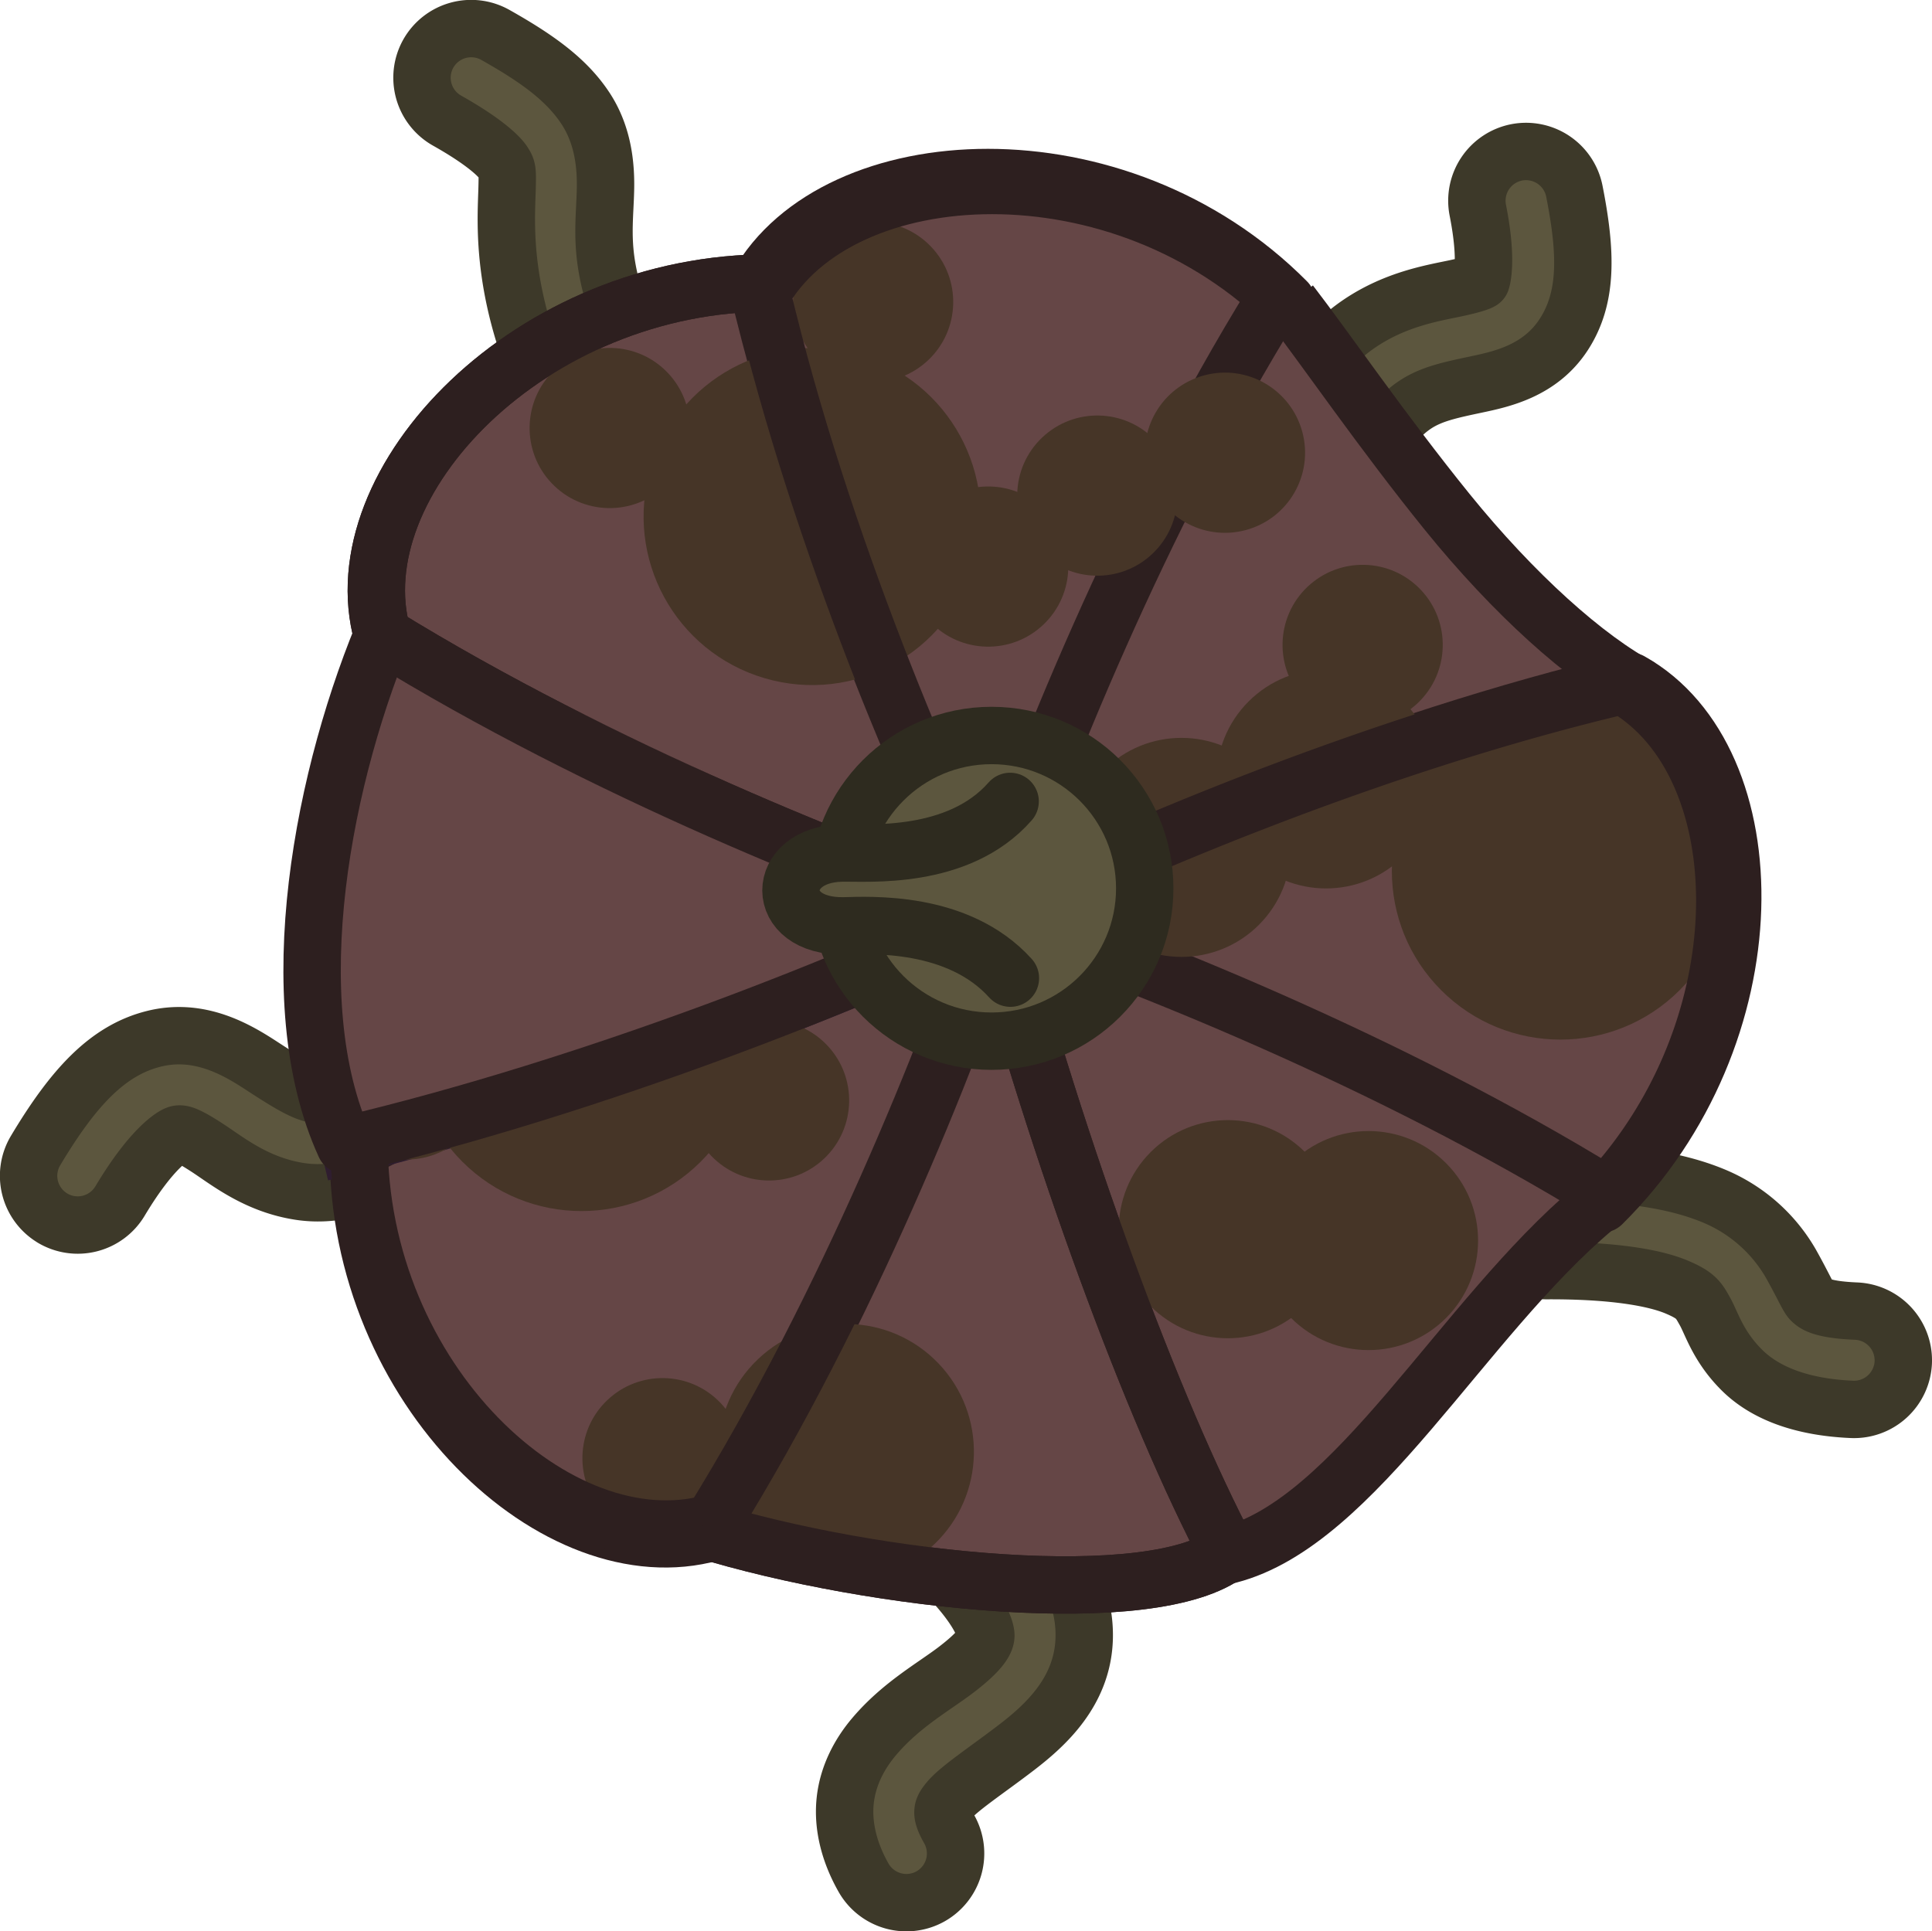 <svg xmlns="http://www.w3.org/2000/svg" width="235.638" height="235.574" viewBox="0 0 62.346 62.329"><g transform="translate(-405.208 -493.161)"><path d="M342.132 518.12c-4.062.244-6.078 1.668-7.051 2.264-.487.298-.533.32-.777.305-.245-.015-.891-.195-2.073-.895a1.59 1.59 0 0 0-2.176.555 1.59 1.59 0 0 0 .557 2.176c1.375.814 2.414 1.267 3.496 1.334s2-.38 2.633-.768c1.265-.775 2.097-1.594 5.58-1.803a1.59 1.59 0 0 0 1.49-1.68 1.59 1.59 0 0 0-1.68-1.488M357.099 537.41a1.59 1.59 0 0 0-2.243.082c-1.46 1.57-2.133 3.131-2.232 4.531s.326 2.516.563 3.242c.236.727.21.844.21.844s-.404.49-2.033 1.045a1.59 1.59 0 0 0-.99 2.014 1.59 1.59 0 0 0 2.014.992c1.937-.66 3.193-1.35 3.836-2.605.642-1.256.243-2.474-.018-3.274-.26-.8-.459-1.404-.414-2.033.044-.629.282-1.403 1.389-2.594a1.59 1.59 0 0 0-.082-2.244M379.946 531.365a1.59 1.59 0 0 0-.592 2.167c1.241 2.174 2.294 3.49 3.387 4.322a5.14 5.14 0 0 0 3.12 1.05c.826-.01 1.206-.064 1.354-.023s.417.123 1.026 1.082a1.59 1.59 0 0 0 2.19.49 1.59 1.59 0 0 0 .49-2.191c-.845-1.33-1.818-2.153-2.862-2.441s-1.805-.096-2.238-.09-.602.019-1.159-.404c-.556-.424-1.429-1.401-2.552-3.37a1.59 1.59 0 0 0-2.164-.591M356.539 491.058a1.59 1.59 0 0 0-2.16.613c-1.157 2.075-1.636 3.629-1.22 5.098.414 1.469 1.653 2.161 2.487 2.584s1.422.735 1.661 1.034.457.677.125 2.119a1.59 1.59 0 0 0 1.192 1.902 1.59 1.59 0 0 0 1.904-1.191c.464-2.017.141-3.712-.742-4.815s-2.001-1.524-2.705-1.88c-.704-.358-.833-.492-.867-.615-.035-.124-.046-.925.938-2.69a1.59 1.59 0 0 0-.613-2.16M385.605 503.814c-.675.494-1.083 1.186-1.313 1.826-.462 1.278-.432 2.489-.552 3.402s-.295 1.251-.467 1.358-1.03.328-3.167-.365a1.59 1.59 0 0 0-2 1.02 1.59 1.59 0 0 0 1.021 2c2.52.817 4.375.939 5.818.044s1.788-2.463 1.943-3.642c.155-1.18.214-2.254.39-2.74.087-.243.15-.303.203-.342.053-.038.17-.119.602-.12a1.59 1.59 0 0 0 1.58-1.597 1.59 1.59 0 0 0-1.596-1.579c-.918.005-1.787.24-2.462.735" style="color:#000;fill:#5c563e;fill-opacity:1;fill-rule:evenodd;stroke:#3d3929;stroke-width:1.852;stroke-linecap:round;stroke-linejoin:round;stroke-dasharray:none;stroke-opacity:1" transform="scale(1 -1)rotate(-60 -504.683 -64.325)"/><path d="M437.33 522.84c-4.014 6.934-7.887 14.539-9.484 19.674 5.619 1.729 14.599 2.642 17.015.746" style="fill:#654646;fill-opacity:1;stroke:#2d1f1f;stroke-width:1.852;stroke-linejoin:round;stroke-dasharray:none;stroke-opacity:1"/><path d="M437.312 522.872c-7.753 2.071-15.772 4.899-20.54 7.403-.038 7.745 6.434 13.739 11.395 12.35 4.38-7.082 7.635-15.251 9.145-19.753z" style="fill:#654646;fill-opacity:1;stroke:#2d1f1f;stroke-width:1.852;stroke-linejoin:round;stroke-dasharray:none;stroke-opacity:1"/><path d="M415.582 530.356c8.116-1.917 17.307-5.497 21.565-7.614-6.95-4.006-15.213-7.413-20.36-9.006" style="fill:#8a4c70;fill-opacity:1;stroke:#2f1d2f;stroke-width:1.852;stroke-linejoin:round;stroke-dasharray:none;stroke-opacity:1"/><path d="M430.097 502.293c-7.762-.038-13.94 6.42-12.548 11.37 7.097 4.372 15.283 7.62 19.794 9.126" style="fill:#654646;fill-opacity:1;stroke:#2d1f1f;stroke-width:1.852;stroke-linejoin:round;stroke-dasharray:none;stroke-opacity:1"/><path d="M437.187 522.797c4.014-6.934 7.945-14.768 9.542-19.903-5.462-5.504-14.548-5-17.072-.517 1.92 8.099 5.408 16.171 7.53 20.42z" style="fill:#654646;fill-opacity:1;stroke:#2d1f1f;stroke-width:1.852;stroke-linejoin:round;stroke-dasharray:none;stroke-opacity:1"/><path d="M446.342 502.84c-4.38 7.08-7.635 15.25-9.145 19.751 7.752-2.07 15.886-4.669 20.655-7.173" style="fill:#654646;fill-opacity:1;stroke:#2d1f1f;stroke-width:1.852;stroke-linejoin:round;stroke-dasharray:none;stroke-opacity:1"/><path d="M437.361 522.665c6.95 4.005 14.398 7.755 19.544 9.35 5.516-5.45 5.412-14.346.92-16.864-8.116 1.916-16.206 5.396-20.464 7.514z" style="fill:#654646;fill-opacity:1;stroke:#2d1f1f;stroke-width:1.852;stroke-linejoin:round;stroke-dasharray:none;stroke-opacity:1"/><path d="M457.075 531.743c-7.097-4.371-15.284-7.619-19.795-9.126 2.076 7.736 5.082 15.967 7.591 20.725" style="fill:#654646;fill-opacity:1;stroke:#2d1f1f;stroke-width:1.852;stroke-linejoin:round;stroke-dasharray:none;stroke-opacity:1"/><g style="fill:#463527;fill-opacity:1" transform="scale(4.796)rotate(75 5054.637 -2813.354)"><circle cx="4477.202" cy="5564.637" r=".86" style="opacity:1;fill:#463527;fill-opacity:1;fill-rule:evenodd;stroke:none;stroke-width:1.323;stroke-linecap:square;stroke-linejoin:round;stroke-dasharray:none;stroke-opacity:1" transform="rotate(-28.628)"/><circle cx="1100.197" cy="7050.634" r="1.134" style="fill:#463527;fill-opacity:1;fill-rule:evenodd;stroke:none;stroke-width:1.323;stroke-linecap:square;stroke-linejoin:round;stroke-dasharray:none;stroke-opacity:1" transform="rotate(-58.57)"/><circle cx="4348.949" cy="5659.757" r="1.134" style="fill:#463527;fill-opacity:1;fill-rule:evenodd;stroke:none;stroke-width:1.323;stroke-linecap:square;stroke-linejoin:round;stroke-dasharray:none;stroke-opacity:1" transform="rotate(-29.943)"/><circle cx="4349.074" cy="5663.043" r=".734" style="fill:#463527;fill-opacity:1;fill-rule:evenodd;stroke:none;stroke-width:1.323;stroke-linecap:square;stroke-linejoin:round;stroke-dasharray:none;stroke-opacity:1" transform="rotate(-29.943)"/><circle cx="4345.113" cy="5665.234" r="1.134" style="fill:#463527;fill-opacity:1;fill-rule:evenodd;stroke:none;stroke-width:1.323;stroke-linecap:square;stroke-linejoin:round;stroke-dasharray:none;stroke-opacity:1" transform="rotate(-29.943)"/><circle cx="4347.035" cy="5661.449" r=".737" style="fill:#463527;fill-opacity:1;fill-rule:evenodd;stroke:none;stroke-width:1.323;stroke-linecap:square;stroke-linejoin:round;stroke-dasharray:none;stroke-opacity:1" transform="rotate(-29.943)"/><circle cx="4349.797" cy="5662.427" r=".737" style="fill:#463527;fill-opacity:1;fill-rule:evenodd;stroke:none;stroke-width:1.323;stroke-linecap:square;stroke-linejoin:round;stroke-dasharray:none;stroke-opacity:1" transform="rotate(-29.943)"/><circle cx="4347.396" cy="5660.435" r=".737" style="fill:#463527;fill-opacity:1;fill-rule:evenodd;stroke:none;stroke-width:1.323;stroke-linecap:square;stroke-linejoin:round;stroke-dasharray:none;stroke-opacity:1" transform="rotate(-29.943)"/><circle cx="4475.133" cy="5563.381" r=".539" style="fill:#463527;fill-opacity:1;fill-rule:evenodd;stroke:none;stroke-width:1.323;stroke-linecap:square;stroke-linejoin:round;stroke-dasharray:none;stroke-opacity:1" transform="rotate(-28.628)"/><circle cx="4476.381" cy="5565.561" r=".539" style="fill:#463527;fill-opacity:1;fill-rule:evenodd;stroke:none;stroke-width:1.323;stroke-linecap:square;stroke-linejoin:round;stroke-dasharray:none;stroke-opacity:1" transform="rotate(-28.628)"/><circle cx="4473.348" cy="5565.049" r=".539" style="fill:#463527;fill-opacity:1;fill-rule:evenodd;stroke:none;stroke-width:1.323;stroke-linecap:square;stroke-linejoin:round;stroke-dasharray:none;stroke-opacity:1" transform="rotate(-28.628)"/><circle cx="4473.55" cy="5559.835" r=".539" style="fill:#463527;fill-opacity:1;fill-rule:evenodd;stroke:none;stroke-width:1.323;stroke-linecap:square;stroke-linejoin:round;stroke-dasharray:none;stroke-opacity:1" transform="rotate(-28.628)"/><circle cx="4473.711" cy="5558.974" r=".539" style="fill:#463527;fill-opacity:1;fill-rule:evenodd;stroke:none;stroke-width:1.323;stroke-linecap:square;stroke-linejoin:round;stroke-dasharray:none;stroke-opacity:1" transform="rotate(-28.628)"/><circle cx="4471.118" cy="5561.035" r=".539" style="fill:#463527;fill-opacity:1;fill-rule:evenodd;stroke:none;stroke-width:1.323;stroke-linecap:square;stroke-linejoin:round;stroke-dasharray:none;stroke-opacity:1" transform="rotate(-28.628)"/><circle cx="4471.727" cy="5559.167" r=".539" style="fill:#463527;fill-opacity:1;fill-rule:evenodd;stroke:none;stroke-width:1.323;stroke-linecap:square;stroke-linejoin:round;stroke-dasharray:none;stroke-opacity:1" transform="rotate(-28.628)"/><circle cx="4475.67" cy="5558.375" r=".539" style="fill:#463527;fill-opacity:1;fill-rule:evenodd;stroke:none;stroke-width:1.323;stroke-linecap:square;stroke-linejoin:round;stroke-dasharray:none;stroke-opacity:1" transform="rotate(-28.628)"/><circle cx="6590.159" cy="2735.031" r=".539" style="fill:#463527;fill-opacity:1;fill-rule:evenodd;stroke:none;stroke-width:1.323;stroke-linecap:square;stroke-linejoin:round;stroke-dasharray:none;stroke-opacity:1"/></g><path d="M458.18 515.373c-1.795-.94-4.139-3.056-6.267-5.686-2.08-2.57-3.953-5.3-5.07-6.749M416.796 529.96c-.038 7.745 6.434 13.738 11.395 12.349 4.38-7.082 7.635-15.25 9.145-19.752" style="fill:none;fill-opacity:1;stroke:#2d1f1f;stroke-width:1.852;stroke-linejoin:round;stroke-dasharray:none;stroke-opacity:1"/><path d="M417.745 513.201c-2.103 4.867-3.556 12.225-1.405 16.92 8.115-1.916 16.806-5.396 21.064-7.513" style="fill:#654646;fill-opacity:1;stroke:#2d1f1f;stroke-width:1.852;stroke-linejoin:round;stroke-dasharray:none;stroke-opacity:1"/><path d="M456.648 532.148c5.202-5.14 5.406-13.345 1.643-16.374a5 5 0 0 0-.723-.49c-8.116 1.917-16.206 5.397-20.463 7.514" style="fill:none;fill-opacity:1;stroke:#2d1f1f;stroke-width:1.852;stroke-linejoin:round;stroke-dasharray:none;stroke-opacity:1"/><path d="M437.28 522.617c2.076 7.736 5.082 15.967 7.591 20.725 4.078-1.052 7.52-7.612 11.777-11.194" style="fill:none;fill-opacity:1;stroke:#2d1f1f;stroke-width:1.852;stroke-linejoin:round;stroke-dasharray:none;stroke-opacity:1"/><path d="M427.846 542.514c5.619 1.729 14.599 2.642 17.015.746M446.863 503.15c-5.462-5.504-14.548-4.999-17.072-.516 1.92 8.098 5.408 16.17 7.53 20.42" style="fill:none;fill-opacity:1;stroke:#2d1f1f;stroke-width:1.852;stroke-linejoin:round;stroke-dasharray:none;stroke-opacity:1"/><path d="M430.097 502.293c-7.762-.038-13.94 6.42-12.548 11.37 7.097 4.372 15.283 7.62 19.794 9.126" style="fill:none;fill-opacity:1;stroke:#2d1f1f;stroke-width:1.852;stroke-linejoin:round;stroke-dasharray:none;stroke-opacity:1"/><ellipse cx="437.206" cy="521.831" rx="4.943" ry="4.933" style="display:inline;fill:#5c563e;fill-opacity:1;stroke:#2e2b1f;stroke-width:1.852;stroke-linejoin:round;stroke-dasharray:none;stroke-opacity:1"/><path d="M437.814 524.73c-1.694-1.876-4.543-1.705-5.369-1.688-2.299.047-2.24-2.304-.083-2.35.851-.018 3.77.24 5.443-1.666" style="fill:#5c563e;fill-opacity:1;stroke:#2e2b1f;stroke-width:1.852;stroke-linecap:round;stroke-linejoin:round;stroke-dasharray:none;stroke-opacity:1"/></g></svg>